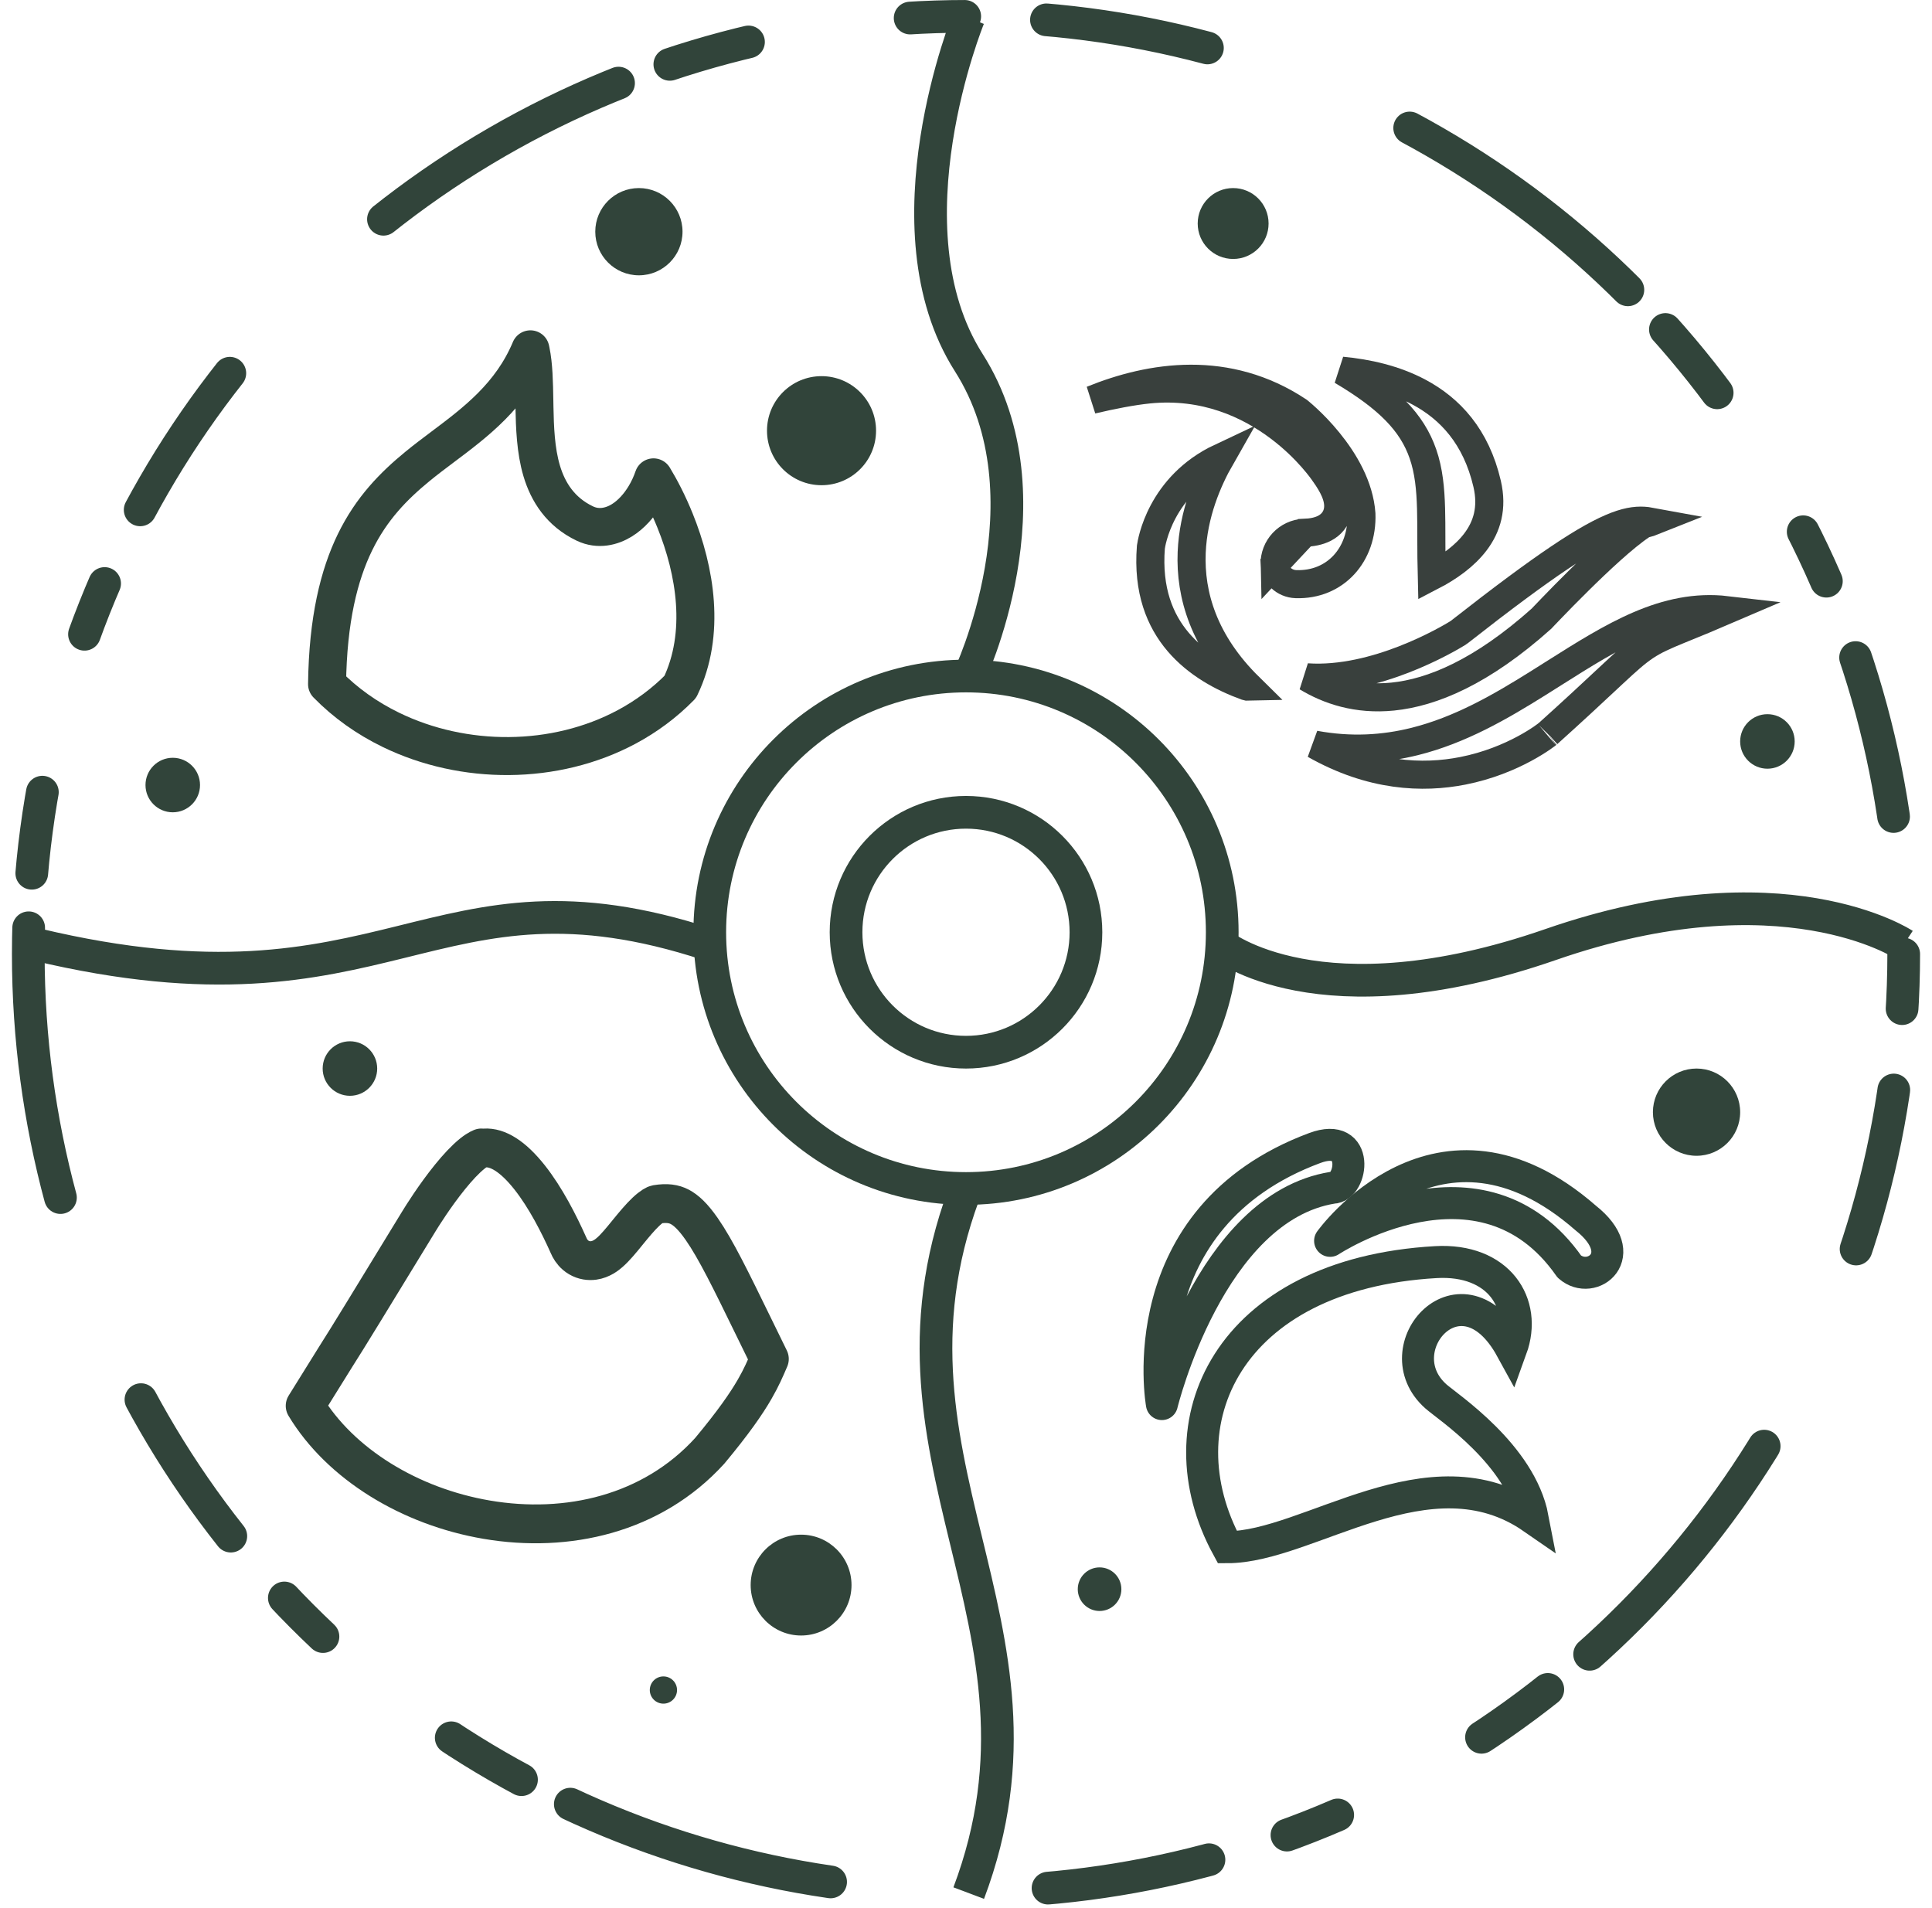 <svg width="81" height="80" viewBox="0 0 81 80" fill="none" xmlns="http://www.w3.org/2000/svg">
<circle cx="40.5" cy="40" r="39.314" stroke="#31443A" stroke-width="1.371" stroke-linecap="round" stroke-dasharray="2.29 3.43 6.86 9.14 11.43 2.29 3.43 6.86"/>
<circle cx="71.128" cy="46.629" r="1.829" fill="#31443A"/>
<circle cx="46.1" cy="66.629" r="0.914" fill="#31443A"/>
<path d="M29.7 39.6C18.043 35.771 16.386 43.143 1.528 39.6M40.614 28.4C40.614 28.4 44.214 20.857 40.614 15.2C37.014 9.543 40.614 0.743 40.614 0.743M51.185 39.6C51.185 39.6 55.3 42.971 65.014 39.6C74.728 36.229 79.814 39.6 79.814 39.6M40.614 49.543C35.986 61.086 44.9 68 40.614 79.371" stroke="#31443A" stroke-width="1.371"/>
<circle cx="34.443" cy="18.057" r="2.286" fill="#31443A"/>
<circle cx="26.786" cy="9.714" r="1.829" fill="#31443A"/>
<circle cx="7.243" cy="32.914" r="1.143" fill="#31443A"/>
<circle cx="14.671" cy="44.8" r="1.143" fill="#31443A"/>
<circle cx="74.1" cy="31.086" r="1.143" fill="#31443A"/>
<circle cx="51.7" cy="9.371" r="1.486" fill="#31443A"/>
<circle cx="27.814" cy="70.857" r="0.571" fill="#31443A"/>
<circle cx="33.586" cy="66.457" r="2.114" fill="#31443A"/>
<circle cx="40.5" cy="39.086" r="5.029" stroke="#31443A" stroke-width="1.371"/>
<circle cx="40.5" cy="39.086" r="10.743" stroke="#31443A" stroke-width="1.371"/>
<path d="M16.383 30.597C15.387 30.112 14.48 29.472 13.712 28.685C13.746 25.973 14.215 24.107 14.882 22.737C15.572 21.32 16.502 20.375 17.51 19.549C17.844 19.275 18.197 19.01 18.556 18.74C19.945 17.698 21.424 16.587 22.238 14.646C22.243 14.669 22.248 14.693 22.253 14.716C22.376 15.315 22.389 16.013 22.403 16.815C22.404 16.894 22.406 16.974 22.407 17.056C22.424 17.911 22.455 18.881 22.71 19.739C22.976 20.635 23.503 21.464 24.52 21.95C25.091 22.223 25.659 22.07 26.066 21.819C26.467 21.573 26.799 21.19 27.043 20.783C27.18 20.555 27.303 20.295 27.399 20.014C27.701 20.512 28.018 21.127 28.299 21.821C29.155 23.933 29.596 26.567 28.52 28.799C27.854 29.478 27.097 30.035 26.279 30.474C23.268 32.088 19.438 32.086 16.383 30.597Z" stroke="#31443A" stroke-width="1.593" stroke-linecap="round" stroke-linejoin="round"/>
<path d="M31.564 55.561C31.777 56 32.007 56.471 32.256 56.976C32.078 57.391 31.919 57.761 31.641 58.242C31.292 58.848 30.748 59.636 29.756 60.828C27.34 63.483 23.783 64.29 20.407 63.715C17.181 63.166 14.264 61.38 12.794 58.941C14.081 56.867 14.314 56.502 14.544 56.135C14.837 55.668 15.123 55.197 17.564 51.203C17.694 50.99 18.232 50.128 18.867 49.344C19.187 48.949 19.508 48.604 19.794 48.373C20.065 48.155 20.186 48.134 20.185 48.13C20.185 48.13 20.184 48.129 20.182 48.129C20.227 48.133 20.272 48.134 20.317 48.131C20.863 48.093 21.504 48.478 22.206 49.366C22.876 50.214 23.435 51.314 23.837 52.213C23.841 52.221 23.845 52.229 23.849 52.238C23.86 52.264 23.872 52.289 23.885 52.315C23.955 52.446 24.074 52.608 24.269 52.723C24.477 52.845 24.699 52.872 24.892 52.845C25.215 52.8 25.452 52.606 25.562 52.51C25.798 52.306 26.057 51.987 26.276 51.718C26.294 51.696 26.311 51.675 26.328 51.654C26.586 51.338 26.832 51.041 27.075 50.81C27.339 50.561 27.484 50.502 27.519 50.496C27.966 50.422 28.255 50.473 28.495 50.597C28.758 50.733 29.054 51.002 29.422 51.532C30.014 52.384 30.643 53.674 31.564 55.561Z" stroke="#31443A" stroke-width="1.628" stroke-linecap="round" stroke-linejoin="round"/>
<g opacity="0.87">
<path d="M61.327 32.318C59.657 32.646 57.502 32.571 55.119 31.219C56.63 31.498 58.014 31.41 59.307 31.089C61.216 30.614 62.901 29.636 64.464 28.658C64.69 28.517 64.913 28.376 65.134 28.236C67.628 26.66 69.812 25.28 72.391 25.579C71.682 25.884 71.143 26.103 70.713 26.278C70.596 26.326 70.486 26.371 70.383 26.413C69.78 26.661 69.381 26.835 68.982 27.101C68.591 27.361 68.217 27.698 67.637 28.238C67.533 28.334 67.422 28.438 67.302 28.55C66.742 29.074 65.988 29.778 64.897 30.76L64.897 30.76L64.894 30.763C64.895 30.762 64.893 30.763 64.889 30.766C64.87 30.781 64.787 30.848 64.637 30.951C64.465 31.068 64.218 31.225 63.905 31.393C63.279 31.729 62.396 32.108 61.327 32.318Z" stroke="#1C2420" stroke-width="1.177"/>
<path d="M61.189 26.494L61.189 26.494L61.196 26.488C64.78 23.677 66.605 22.484 67.771 22.042C68.326 21.832 68.706 21.804 69.05 21.844C69.116 21.852 69.182 21.862 69.247 21.874C69.212 21.888 69.18 21.9 69.152 21.91C69.1 21.927 69.074 21.933 69.07 21.934C69.069 21.934 69.069 21.934 69.069 21.934L68.936 21.953L68.825 22.027C68.092 22.516 67.025 23.517 66.174 24.358C65.74 24.786 65.35 25.185 65.069 25.477C64.928 25.622 64.814 25.742 64.735 25.825L64.644 25.921L64.629 25.937C62.118 28.185 60.035 29.04 58.389 29.205C56.891 29.356 55.694 28.943 54.793 28.397C56.244 28.497 57.717 28.091 58.849 27.652C60.069 27.179 60.96 26.641 61.109 26.549L61.109 26.549L61.113 26.546C61.143 26.528 61.168 26.51 61.189 26.494Z" stroke="#1C2420" stroke-width="1.177"/>
<path d="M51.185 19.174C50.631 20.144 50.029 21.548 49.962 23.162C49.889 24.942 50.472 26.926 52.373 28.798C52.34 28.799 52.301 28.794 52.258 28.779C51.249 28.415 50.178 27.834 49.397 26.917C48.631 26.017 48.11 24.755 48.251 22.942L48.251 22.942C48.275 22.763 48.642 20.37 51.185 19.174ZM48.252 22.929C48.252 22.928 48.252 22.928 48.252 22.929C48.252 22.929 48.252 22.929 48.252 22.93L48.252 22.929Z" stroke="#1C2420" stroke-width="1.177"/>
<path d="M53.438 23.669L53.438 23.669C53.45 24.087 53.833 24.474 54.333 24.491C55.971 24.546 57.14 23.266 57.078 21.544C56.996 20.396 56.365 19.327 55.7 18.511C55.373 18.108 55.05 17.783 54.809 17.559C54.689 17.447 54.59 17.361 54.522 17.304C54.489 17.276 54.463 17.255 54.446 17.241L54.439 17.235C51.458 15.255 48.253 15.757 45.784 16.762C46.624 16.564 47.462 16.4 48.159 16.329C50.523 16.091 52.369 16.975 53.605 17.9C54.224 18.362 54.696 18.838 55.014 19.199C55.174 19.381 55.296 19.534 55.38 19.644C55.421 19.699 55.453 19.744 55.476 19.775C55.487 19.791 55.496 19.804 55.502 19.813L55.506 19.819C55.699 20.085 55.859 20.346 55.964 20.594C56.066 20.836 56.142 21.127 56.085 21.425C56.021 21.759 55.81 22.003 55.533 22.147C55.282 22.278 54.984 22.327 54.684 22.339L53.438 23.669ZM53.438 23.669C53.419 22.96 53.973 22.366 54.683 22.339L53.438 23.669Z" stroke="#1C2420" stroke-width="1.177"/>
<path d="M61.859 22.72C61.41 23.313 60.743 23.789 60.027 24.16C60.013 23.626 60.011 23.134 60.01 22.674C60.01 22.634 60.01 22.594 60.01 22.554C60.009 22.122 60.009 21.715 59.998 21.333C59.975 20.501 59.904 19.74 59.656 19.025C59.202 17.717 58.206 16.695 56.258 15.543C57.333 15.643 58.481 15.9 59.495 16.442C60.787 17.132 61.887 18.297 62.349 20.286L62.349 20.286C62.585 21.303 62.338 22.087 61.859 22.72Z" stroke="#1C2420" stroke-width="1.177"/>
</g>
<path d="M66.48 51.065C60.308 45.671 55.765 52.024 55.765 52.024C55.765 52.024 62.108 47.828 65.794 53.102C66.737 53.941 68.451 52.623 66.48 51.065Z" stroke="#31443A" stroke-width="1.341" stroke-linejoin="round"/>
<path d="M64.259 63.645C59.931 60.649 54.873 64.869 51.46 64.869C48.625 59.667 51.461 53.416 60.199 52.916C62.831 52.766 64.048 54.652 63.361 56.547C61.28 52.752 57.952 56.547 60.199 58.544C60.698 58.988 63.749 60.982 64.259 63.645Z" stroke="#31443A" stroke-width="1.341"/>
<path d="M55.12 48.133C47.298 51.045 48.713 58.868 48.713 58.868C48.713 58.868 50.71 50.629 55.87 49.797C56.702 49.797 57.035 47.42 55.12 48.133Z" stroke="#31443A" stroke-width="1.341" stroke-linejoin="round"/>
</svg>

